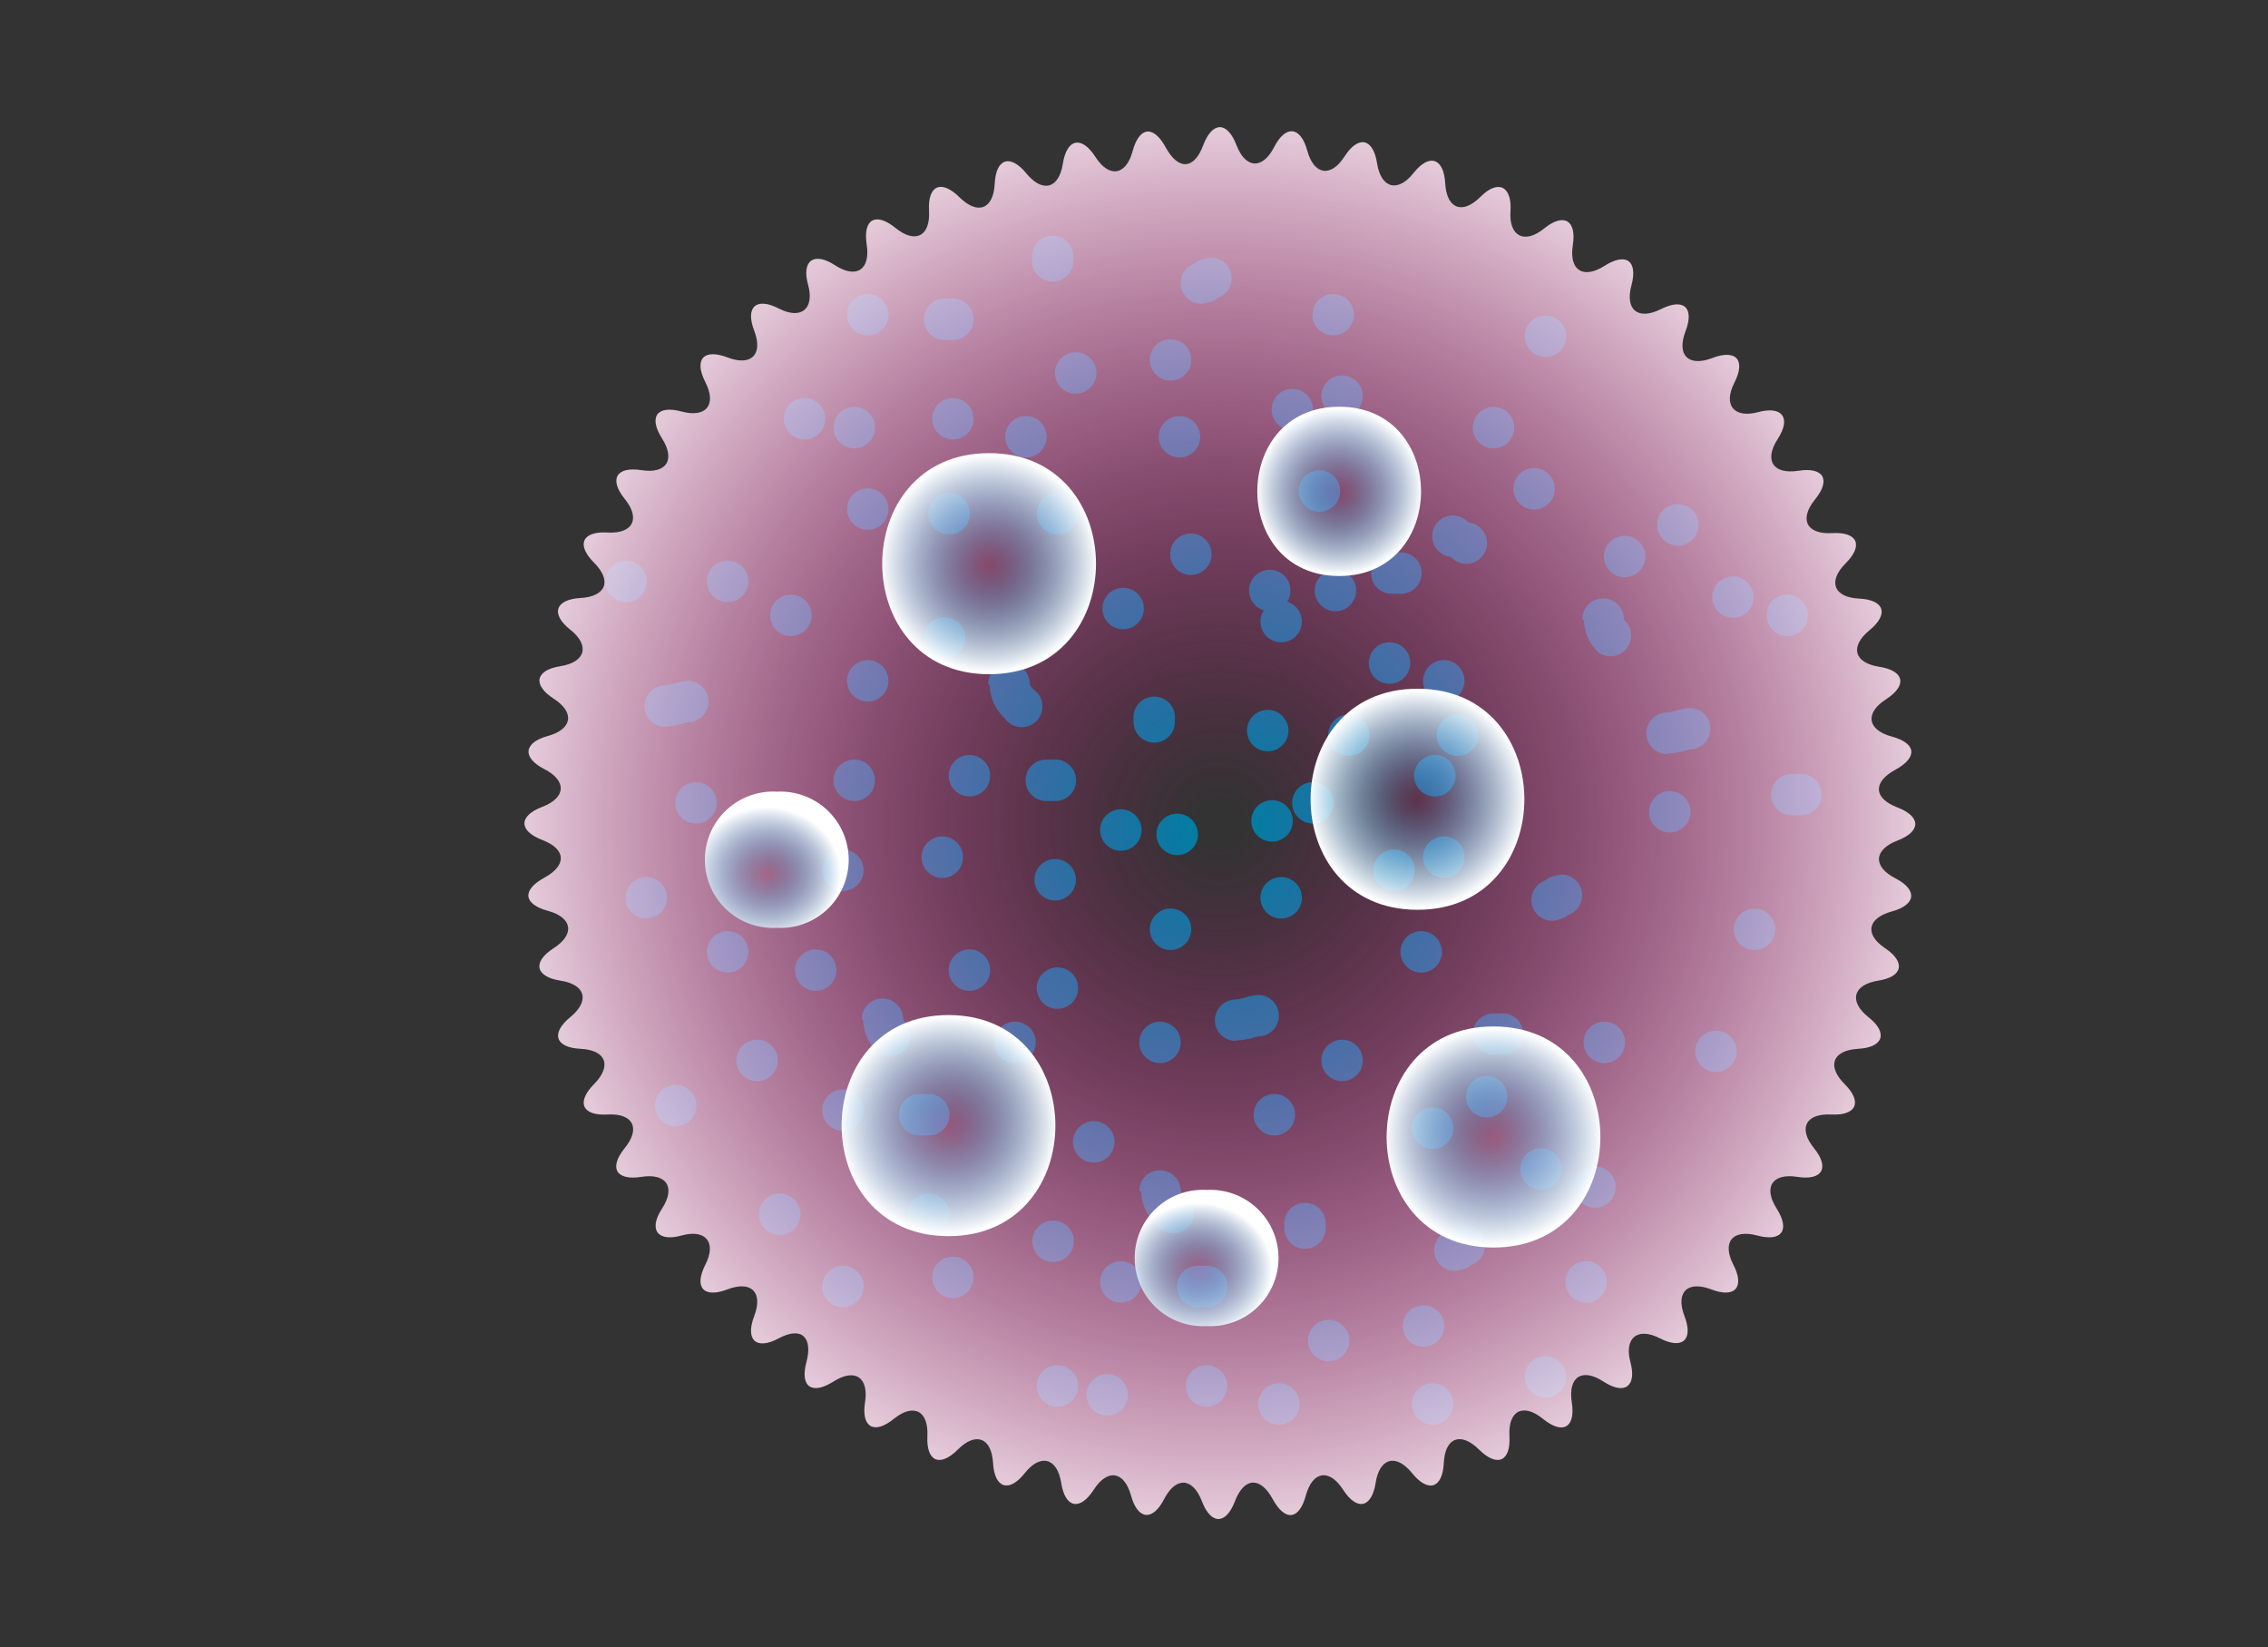 <svg xmlns="http://www.w3.org/2000/svg" xmlns:xlink="http://www.w3.org/1999/xlink" viewBox="0 0 109.49 79.5"><rect x="0" y="0" width="109.49" height="79.5" fill="#333333" stroke="none"/><defs><style>.cls-1{fill:#027da3;}.cls-2{fill:url(#radial-gradient);}.cls-3{fill:url(#radial-gradient-2);}.cls-4{fill:url(#radial-gradient-3);}.cls-5{fill:url(#radial-gradient-4);}.cls-6{fill:url(#radial-gradient-5);}.cls-7{fill:url(#radial-gradient-6);}.cls-8{fill:url(#radial-gradient-7);}.cls-9{fill:url(#radial-gradient-8);}</style><radialGradient id="radial-gradient" cx="58.89" cy="39.75" r="37.97" gradientUnits="userSpaceOnUse"><stop offset="0.03" stop-color="#ec008c" stop-opacity="0"/><stop offset="1" stop-color="#fff"/></radialGradient><radialGradient id="radial-gradient-2" cx="68.43" cy="38.57" r="5.25" gradientUnits="userSpaceOnUse"><stop offset="0.03" stop-color="#27aae1" stop-opacity="0"/><stop offset="1" stop-color="#fff"/></radialGradient><radialGradient id="radial-gradient-3" cx="47.75" cy="27.21" r="5.25" xlink:href="#radial-gradient-2"/><radialGradient id="radial-gradient-4" cx="45.79" cy="54.32" r="5.25" xlink:href="#radial-gradient-2"/><radialGradient id="radial-gradient-5" cx="72.1" cy="54.87" r="5.25" xlink:href="#radial-gradient-2"/><radialGradient id="radial-gradient-6" cx="64.65" cy="23.72" r="4.02" xlink:href="#radial-gradient-2"/><radialGradient id="radial-gradient-7" cx="-146.76" cy="-179.45" r="4.02" gradientTransform="translate(167.63 185.73) scale(0.89 0.8)" xlink:href="#radial-gradient-2"/><radialGradient id="radial-gradient-8" cx="-123.35" cy="-155.57" r="4.02" gradientTransform="translate(167.63 185.73) scale(0.89 0.8)" xlink:href="#radial-gradient-2"/></defs><title>germ</title><g id="Layer_2" data-name="Layer 2"><path class="cls-1" d="M47.78,33.09a2.24,2.24,0,0,0,.72,1.57,1,1,0,1,0,1.39-1.39s-.25-.28-.1-.09L49.71,33c0,.06,0,.27,0,0a1,1,0,0,0-2,0Z"/><path class="cls-1" d="M50.51,38.66h.44a1,1,0,0,0,0-2h-.44a1,1,0,0,0,0,2Z"/><path class="cls-1" d="M56.72,34.84v-.22a1,1,0,0,0-2,0v.22a1,1,0,0,0,2,0Z"/><path class="cls-1" d="M56.83,41.27a1,1,0,0,0,0-2,1,1,0,0,0,0,2Z"/><path class="cls-1" d="M74.94,44.44a2.12,2.12,0,0,0,.62-.17l.25-.19c.15-.14-.21.1,0,0l-.5.13h.07a1,1,0,0,0,1-1,1,1,0,0,0-1-1,2.14,2.14,0,0,0-.63.17l-.25.19c-.15.14.21-.1,0,0l.5-.13h-.07a1,1,0,0,0-1,1,1,1,0,0,0,1,1Z"/><path class="cls-1" d="M69.7,33.86a1,1,0,0,0,0-2,1,1,0,0,0,0,2Z"/><path class="cls-1" d="M69.7,42.37a1,1,0,0,0,0-2,1,1,0,0,0,0,2Z"/><path class="cls-1" d="M67.3,43a1,1,0,0,0,0-2,1,1,0,0,0,0,2Z"/><path class="cls-1" d="M61.41,40.62a1,1,0,0,0,0-2,1,1,0,0,0,0,2Z"/><path class="cls-1" d="M57.49,27.75a1,1,0,0,0,0-2,1,1,0,0,0,0,2Z"/><path class="cls-1" d="M69.27,38.44a1,1,0,0,0,0-2,1,1,0,0,0,0,2Z"/><path class="cls-1" d="M61.85,31a1,1,0,0,0,0-2,1,1,0,0,0,0,2Z"/><path class="cls-1" d="M45.49,42.37a1,1,0,0,0,0-2,1,1,0,0,0,0,2Z"/><path class="cls-1" d="M56.51,45.85a1,1,0,0,0,0-2,1,1,0,0,0,0,2Z"/><path class="cls-1" d="M50.94,43.46a1,1,0,0,0,0-2,1,1,0,0,0,0,2Z"/><path class="cls-1" d="M59.67,50.22a3.83,3.83,0,0,0,.79-.12l.28-.08c.07,0,.31,0,0,0a1,1,0,0,0,1-1,1,1,0,0,0-1-1,2.91,2.91,0,0,0-.63.12,2.22,2.22,0,0,1-.46.1,1,1,0,1,0,0,2Z"/><path class="cls-1" d="M68.61,46.94a1,1,0,0,0,0-2,1,1,0,0,0,0,2Z"/><path class="cls-1" d="M61.85,44.33a1,1,0,0,0,0-2,1,1,0,0,0,0,2Z"/><path class="cls-1" d="M72.54,48.91H72.1a1,1,0,0,0,0,2h.44a1,1,0,0,0,0-2Z"/><path class="cls-1" d="M84.7,45.85a1,1,0,0,0,0-2,1,1,0,0,0,0,2Z"/><path class="cls-1" d="M54.22,30.37a1,1,0,0,0,0-2,1,1,0,0,0,0,2Z"/><path class="cls-1" d="M64.47,29.5a1,1,0,0,0,0-2,1,1,0,0,0,0,2Z"/><path class="cls-1" d="M67.08,33a1,1,0,0,0,0-2,1,1,0,0,0,0,2Z"/><path class="cls-1" d="M70.14,26.88a1,1,0,0,0,0-2,1,1,0,0,0,0,2Z"/><path class="cls-1" d="M56,51.31a1,1,0,0,0,0-2,1,1,0,0,0,0,2Z"/><path class="cls-1" d="M49,51.31a1,1,0,0,0,0-2,1,1,0,0,0,0,2Z"/><path class="cls-1" d="M51.05,48.69a1,1,0,0,0,0-2,1,1,0,0,0,0,2Z"/><path class="cls-1" d="M46.8,38.44a1,1,0,0,0,0-2,1,1,0,0,0,0,2Z"/><path class="cls-1" d="M40.69,43a1,1,0,0,0,0-2,1,1,0,0,0,0,2Z"/><path class="cls-1" d="M33.6,39.75a1,1,0,0,0,0-2,1,1,0,0,0,0,2Z"/><path class="cls-1" d="M46.8,47.82a1,1,0,0,0,0-2,1,1,0,0,0,0,2Z"/><path class="cls-1" d="M41.24,38.66a1,1,0,0,0,0-2,1,1,0,0,0,0,2Z"/><path class="cls-1" d="M38.18,30.7a1,1,0,0,0,0-2,1,1,0,0,0,0,2Z"/><path class="cls-1" d="M41.89,33.86a1,1,0,0,0,0-2,1,1,0,0,0,0,2Z"/><path class="cls-1" d="M76.46,29.93a2.24,2.24,0,0,0,.72,1.57,1,1,0,0,0,1.39-1.39s-.25-.28-.1-.09l-.08-.14c0,.06,0,.27,0,0a1,1,0,0,0-2,0Z"/><path class="cls-1" d="M45.6,16.41H46a1,1,0,0,0,0-2H45.6a1,1,0,0,0,0,2Z"/><path class="cls-1" d="M51.82,12.59v-.22a1,1,0,0,0-2,0v.22a1,1,0,0,0,2,0Z"/><path class="cls-1" d="M51.93,19a1,1,0,0,0,0-2,1,1,0,0,0,0,2Z"/><path class="cls-1" d="M58,14.66a2.14,2.14,0,0,0,.63-.17l.25-.19c.15-.14-.21.1,0,0l-.49.13h.07a1,1,0,0,0,1-1,1,1,0,0,0-1-1,2.12,2.12,0,0,0-.63.17l-.25.19c-.15.14.21-.1,0,0l.5-.13H58a1,1,0,0,0-1,1,1,1,0,0,0,1,1Z"/><path class="cls-1" d="M86.28,30.7a1,1,0,0,0,0-2,1,1,0,0,0,0,2Z"/><path class="cls-1" d="M64.79,20.12a1,1,0,0,0,0-2,1,1,0,0,0,0,2Z"/><path class="cls-1" d="M62.39,20.77a1,1,0,0,0,0-2,1,1,0,0,0,0,2Z"/><path class="cls-1" d="M56.51,18.37a1,1,0,0,0,0-2,1,1,0,0,0,0,2Z"/><path class="cls-1" d="M74.06,24.59a1,1,0,0,0,0-2,1,1,0,0,0,0,2Z"/><path class="cls-1" d="M64.36,16.19a1,1,0,0,0,0-2,1,1,0,0,0,0,2Z"/><path class="cls-1" d="M78.43,27.86a1,1,0,0,0,0-2,1,1,0,0,0,0,2Z"/><path class="cls-1" d="M41.24,21.64a1,1,0,0,0,0-2,1,1,0,0,0,0,2Z"/><path class="cls-1" d="M49.53,22.08a1,1,0,0,0,0-2,1,1,0,0,0,0,2Z"/><path class="cls-1" d="M46,21.21a1,1,0,0,0,0-2,1,1,0,0,0,0,2Z"/><path class="cls-1" d="M32.13,35.06a3.78,3.78,0,0,0,.79-.12l.28-.08c.07,0,.31,0,0,0a1,1,0,0,0,1-1,1,1,0,0,0-1-1,3,3,0,0,0-.63.12,2.1,2.1,0,0,1-.46.1,1,1,0,1,0,0,2Z"/><path class="cls-1" d="M63.7,24.7a1,1,0,0,0,0-2,1,1,0,0,0,0,2Z"/><path class="cls-1" d="M56.94,22.08a1,1,0,0,0,0-2,1,1,0,0,0,0,2Z"/><path class="cls-1" d="M67.63,26.66h-.44a1,1,0,0,0,0,2h.44a1,1,0,0,0,0-2Z"/><path class="cls-1" d="M61.3,29.5a1,1,0,0,0,0-2,1,1,0,0,0,0,2Z"/><path class="cls-1" d="M70.79,27.21a1,1,0,0,0,0-2,1,1,0,0,0,0,2Z"/><path class="cls-1" d="M81,26.33a1,1,0,0,0,0-2,1,1,0,0,0,0,2Z"/><path class="cls-1" d="M83.66,29.82a1,1,0,0,0,0-2,1,1,0,0,0,0,2Z"/><path class="cls-1" d="M74.61,17.23a1,1,0,0,0,0-2,1,1,0,0,0,0,2Z"/><path class="cls-1" d="M51.05,25.79a1,1,0,0,0,0-2,1,1,0,0,0,0,2Z"/><path class="cls-1" d="M45.6,31.79a1,1,0,0,0,0-2,1,1,0,0,0,0,2Z"/><path class="cls-1" d="M45.82,25.79a1,1,0,0,0,0-2,1,1,0,0,0,0,2Z"/><path class="cls-1" d="M41.89,16.19a1,1,0,0,0,0-2,1,1,0,0,0,0,2Z"/><path class="cls-1" d="M38.84,21.21a1,1,0,0,0,0-2,1,1,0,0,0,0,2Z"/><path class="cls-1" d="M35.13,29.06a1,1,0,0,0,0-2,1,1,0,0,0,0,2Z"/><path class="cls-1" d="M41.89,25.57a1,1,0,0,0,0-2,1,1,0,0,0,0,2Z"/><path class="cls-1" d="M30.22,29.06a1,1,0,0,0,0-2,1,1,0,0,0,0,2Z"/><path class="cls-1" d="M72.1,21.64a1,1,0,0,0,0-2,1,1,0,0,0,0,2Z"/><path class="cls-1" d="M36.55,52.18a1,1,0,0,0,0-2,1,1,0,0,0,0,2Z"/><path class="cls-1" d="M55.09,57.52a2.24,2.24,0,0,0,.72,1.57A1,1,0,1,0,57.2,57.7s-.25-.28-.1-.09L57,57.48c0,.06,0,.27,0,0a1,1,0,0,0-2,0Z"/><path class="cls-1" d="M57.82,63.09h.44a1,1,0,0,0,0-2h-.44a1,1,0,0,0,0,2Z"/><path class="cls-1" d="M64,59.27v-.22a1,1,0,0,0-2,0v.22a1,1,0,0,0,2,0Z"/><path class="cls-1" d="M64.14,65.7a1,1,0,0,0,0-2,1,1,0,0,0,0,2Z"/><path class="cls-1" d="M70.25,61.34a2.08,2.08,0,0,0,.62-.17l.25-.19c.15-.14-.21.1,0,0l-.5.13h.07a1,1,0,0,0,1-1,1,1,0,0,0-1-1,2.12,2.12,0,0,0-.63.17l-.25.19c-.15.14.21-.1,0,0l.5-.13h-.07a1,1,0,0,0-1,1,1,1,0,0,0,1,1Z"/><path class="cls-1" d="M77,58.29a1,1,0,0,0,0-2,1,1,0,0,0,0,2Z"/><path class="cls-1" d="M82.84,51.74a1,1,0,0,0,0-2,1,1,0,0,0,0,2Z"/><path class="cls-1" d="M74.61,67.45a1,1,0,0,0,0-2,1,1,0,0,0,0,2Z"/><path class="cls-1" d="M68.72,65a1,1,0,0,0,0-2,1,1,0,0,0,0,2Z"/><path class="cls-1" d="M64.79,52.18a1,1,0,0,0,0-2,1,1,0,0,0,0,2Z"/><path class="cls-1" d="M76.57,62.87a1,1,0,0,0,0-2,1,1,0,0,0,0,2Z"/><path class="cls-1" d="M69.16,55.45a1,1,0,0,0,0-2,1,1,0,0,0,0,2Z"/><path class="cls-1" d="M53.45,68.32a1,1,0,0,0,0-2,1,1,0,0,0,0,2Z"/><path class="cls-1" d="M61.74,68.76a1,1,0,0,0,0-2,1,1,0,0,0,0,2Z"/><path class="cls-1" d="M58.25,67.89a1,1,0,0,0,0-2,1,1,0,0,0,0,2Z"/><path class="cls-1" d="M80.5,36.37a3.9,3.9,0,0,0,.79-.12l.28-.08c.07,0,.31,0,0,0a1,1,0,0,0,1-1,1,1,0,0,0-1-1,3,3,0,0,0-.63.12,2.18,2.18,0,0,1-.46.1,1,1,0,1,0,0,2Z"/><path class="cls-1" d="M31.2,44.33a1,1,0,0,0,0-2,1,1,0,0,0,0,2Z"/><path class="cls-1" d="M69.16,68.76a1,1,0,0,0,0-2,1,1,0,0,0,0,2Z"/><path class="cls-1" d="M86.93,37.35H86.5a1,1,0,0,0,0,2h.44a1,1,0,0,0,0-2Z"/><path class="cls-1" d="M80.61,40.18a1,1,0,0,0,0-2,1,1,0,0,0,0,2Z"/><path class="cls-1" d="M61.52,54.8a1,1,0,0,0,0-2,1,1,0,0,0,0,2Z"/><path class="cls-1" d="M71.77,53.93a1,1,0,0,0,0-2,1,1,0,0,0,0,2Z"/><path class="cls-1" d="M74.39,57.42a1,1,0,0,0,0-2,1,1,0,0,0,0,2Z"/><path class="cls-1" d="M77.45,51.31a1,1,0,0,0,0-2,1,1,0,0,0,0,2Z"/><path class="cls-1" d="M70.36,36.48a1,1,0,0,0,0-2,1,1,0,0,0,0,2Z"/><path class="cls-1" d="M63.38,39.75a1,1,0,0,0,0-2,1,1,0,0,0,0,2Z"/><path class="cls-1" d="M65.12,36.48a1,1,0,0,0,0-2,1,1,0,0,0,0,2Z"/><path class="cls-1" d="M54.11,62.87a1,1,0,0,0,0-2,1,1,0,0,0,0,2Z"/><path class="cls-1" d="M51.05,67.89a1,1,0,0,0,0-2,1,1,0,0,0,0,2Z"/><path class="cls-1" d="M54.11,41.06a1,1,0,0,0,0-2,1,1,0,0,0,0,2Z"/><path class="cls-1" d="M61.2,36.26a1,1,0,0,0,0-2,1,1,0,0,0,0,2Z"/><path class="cls-1" d="M46,62.65a1,1,0,0,0,0-2,1,1,0,0,0,0,2Z"/><path class="cls-1" d="M52.8,56.11a1,1,0,0,0,0-2,1,1,0,0,0,0,2Z"/><path class="cls-1" d="M50.84,60.91a1,1,0,0,0,0-2,1,1,0,0,0,0,2Z"/><path class="cls-1" d="M41.67,49.24a2.24,2.24,0,0,0,.72,1.57,1,1,0,0,0,1.39-1.39s-.25-.28-.1-.09l-.08-.14c0,.06,0,.27,0,0a1,1,0,0,0-2,0Z"/><path class="cls-1" d="M44.4,54.8h.44a1,1,0,0,0,0-2H44.4a1,1,0,0,0,0,2Z"/><path class="cls-1" d="M40.69,63.09a1,1,0,0,0,0-2,1,1,0,0,0,0,2Z"/><path class="cls-1" d="M44.84,59.6a1,1,0,0,0,0-2,1,1,0,0,0,0,2Z"/><path class="cls-1" d="M40.69,54.58a1,1,0,0,0,0-2,1,1,0,0,0,0,2Z"/><path class="cls-1" d="M37.64,59.6a1,1,0,0,0,0-2,1,1,0,0,0,0,2Z"/><path class="cls-1" d="M32.62,54.36a1,1,0,0,0,0-2,1,1,0,0,0,0,2Z"/><path class="cls-1" d="M39.38,47.82a1,1,0,0,0,0-2,1,1,0,0,0,0,2Z"/><path class="cls-1" d="M35.13,46.94a1,1,0,0,0,0-2,1,1,0,0,0,0,2Z"/><path class="cls-2" d="M58.09,7c.44-1.15,1.16-1.15,1.6,0s1.26,1.19,1.82.1,1.28-1,1.6.17,1.13,1.32,1.8.28,1.38-.88,1.57.33,1,1.43,1.76.47,1.46-.73,1.53.5.83,1.52,1.7.65S73,9,72.92,10.2s.67,1.6,1.62.83,1.58-.41,1.39.8.49,1.66,1.53,1,1.62-.25,1.3.94.32,1.7,1.42,1.15,1.63-.08,1.19,1.07.14,1.73,1.29,1.29,1.63.09,1.07,1.19,0,1.73,1.15,1.42,1.61.27.94,1.3-.22,1.72,1,1.53,1.58.43.8,1.39-.4,1.69.83,1.62,1.52.59.65,1.46-.58,1.64.65,1.7,1.45.75.5,1.53-.75,1.57.47,1.76,1.37.9.33,1.57-.9,1.48.28,1.8,1.27,1,.17,1.6-1.05,1.38.1,1.82,1.15,1.16,0,1.6-1.19,1.26-.1,1.82,1,1.28-.17,1.6S90,45.09,91,45.76s.88,1.38-.33,1.57-1.43,1-.47,1.76.73,1.46-.5,1.53-1.52.83-.65,1.7.58,1.53-.65,1.47-1.6.67-.83,1.62.41,1.58-.8,1.39-1.66.49-1,1.53.25,1.62-.94,1.3-1.71.32-1.15,1.41.08,1.63-1.07,1.19-1.73.14-1.29,1.29-.1,1.63-1.19,1.07-1.73,0-1.42,1.15-.26,1.62-1.3.94-1.72-.22-1.53,1-.43,1.58-1.39.8-1.69-.4-1.62.83-.59,1.52-1.47.65-1.64-.58-1.7.65-.75,1.45-1.53.49-1.57-.74-1.76.47-.9,1.37-1.57.33-1.48-.9-1.8.28-1,1.27-1.6.17-1.38-1.05-1.82.1-1.16,1.15-1.6,0-1.26-1.19-1.82-.1-1.28,1-1.6-.17-1.13-1.32-1.8-.28-1.38.88-1.57-.33-1-1.43-1.76-.47-1.46.73-1.53-.49-.83-1.52-1.7-.65-1.53.58-1.47-.65-.67-1.6-1.62-.83-1.58.41-1.39-.8-.49-1.66-1.53-1-1.62.25-1.3-.94S38.7,64,37.6,64.59s-1.63.08-1.19-1.07-.14-1.73-1.29-1.29-1.63-.09-1.07-1.19,0-1.73-1.15-1.41-1.61-.27-.94-1.3.22-1.72-1-1.53-1.58-.43-.8-1.39.4-1.69-.83-1.62-1.52-.59-.65-1.47.58-1.64-.65-1.7-1.45-.75-.5-1.53.75-1.57-.47-1.76-1.37-.9-.33-1.57.9-1.48-.28-1.8-1.27-1-.17-1.6,1.05-1.38-.1-1.82-1.15-1.16,0-1.6,1.19-1.26.1-1.82-1-1.28.17-1.6,1.32-1.13.28-1.8-.88-1.38.33-1.57,1.43-1,.47-1.76-.73-1.46.5-1.53,1.52-.83.65-1.7-.58-1.53.65-1.46,1.6-.67.83-1.62-.41-1.58.8-1.39,1.66-.49,1-1.53-.25-1.62.94-1.3,1.71-.32,1.15-1.42-.08-1.63,1.07-1.19,1.73-.14,1.29-1.29.1-1.63,1.19-1.07,1.73,0,1.41-1.15.27-1.61,1.3-.94,1.72.22,1.53-1,.43-1.58,1.39-.8,1.69.4,1.62-.83.59-1.52,1.47-.65,1.64.58,1.7-.65.75-1.45,1.53-.5,1.57.74,1.76-.47.9-1.37,1.57-.33,1.48.9,1.8-.28,1-1.27,1.6-.17S57.65,8.2,58.09,7Z"/><path class="cls-3" d="M68.43,43.91c6.88,0,6.88-10.67,0-10.67s-6.88,10.67,0,10.67Z"/><path class="cls-4" d="M47.75,32.54c6.88,0,6.88-10.67,0-10.67s-6.88,10.67,0,10.67Z"/><path class="cls-5" d="M45.79,59.66c6.88,0,6.88-10.67,0-10.67s-6.88,10.67,0,10.67Z"/><path class="cls-6" d="M72.1,60.21c6.88,0,6.88-10.67,0-10.67s-6.88,10.67,0,10.67Z"/><path class="cls-7" d="M64.65,27.8c5.27,0,5.27-8.17,0-8.17s-5.27,8.17,0,8.17Z"/><path class="cls-8" d="M37.5,44.78a3.29,3.29,0,1,0,0-6.57,3.29,3.29,0,1,0,0,6.57Z"/><path class="cls-9" d="M58.25,64a3.29,3.29,0,1,0,0-6.57,3.29,3.29,0,1,0,0,6.57Z"/></g></svg>